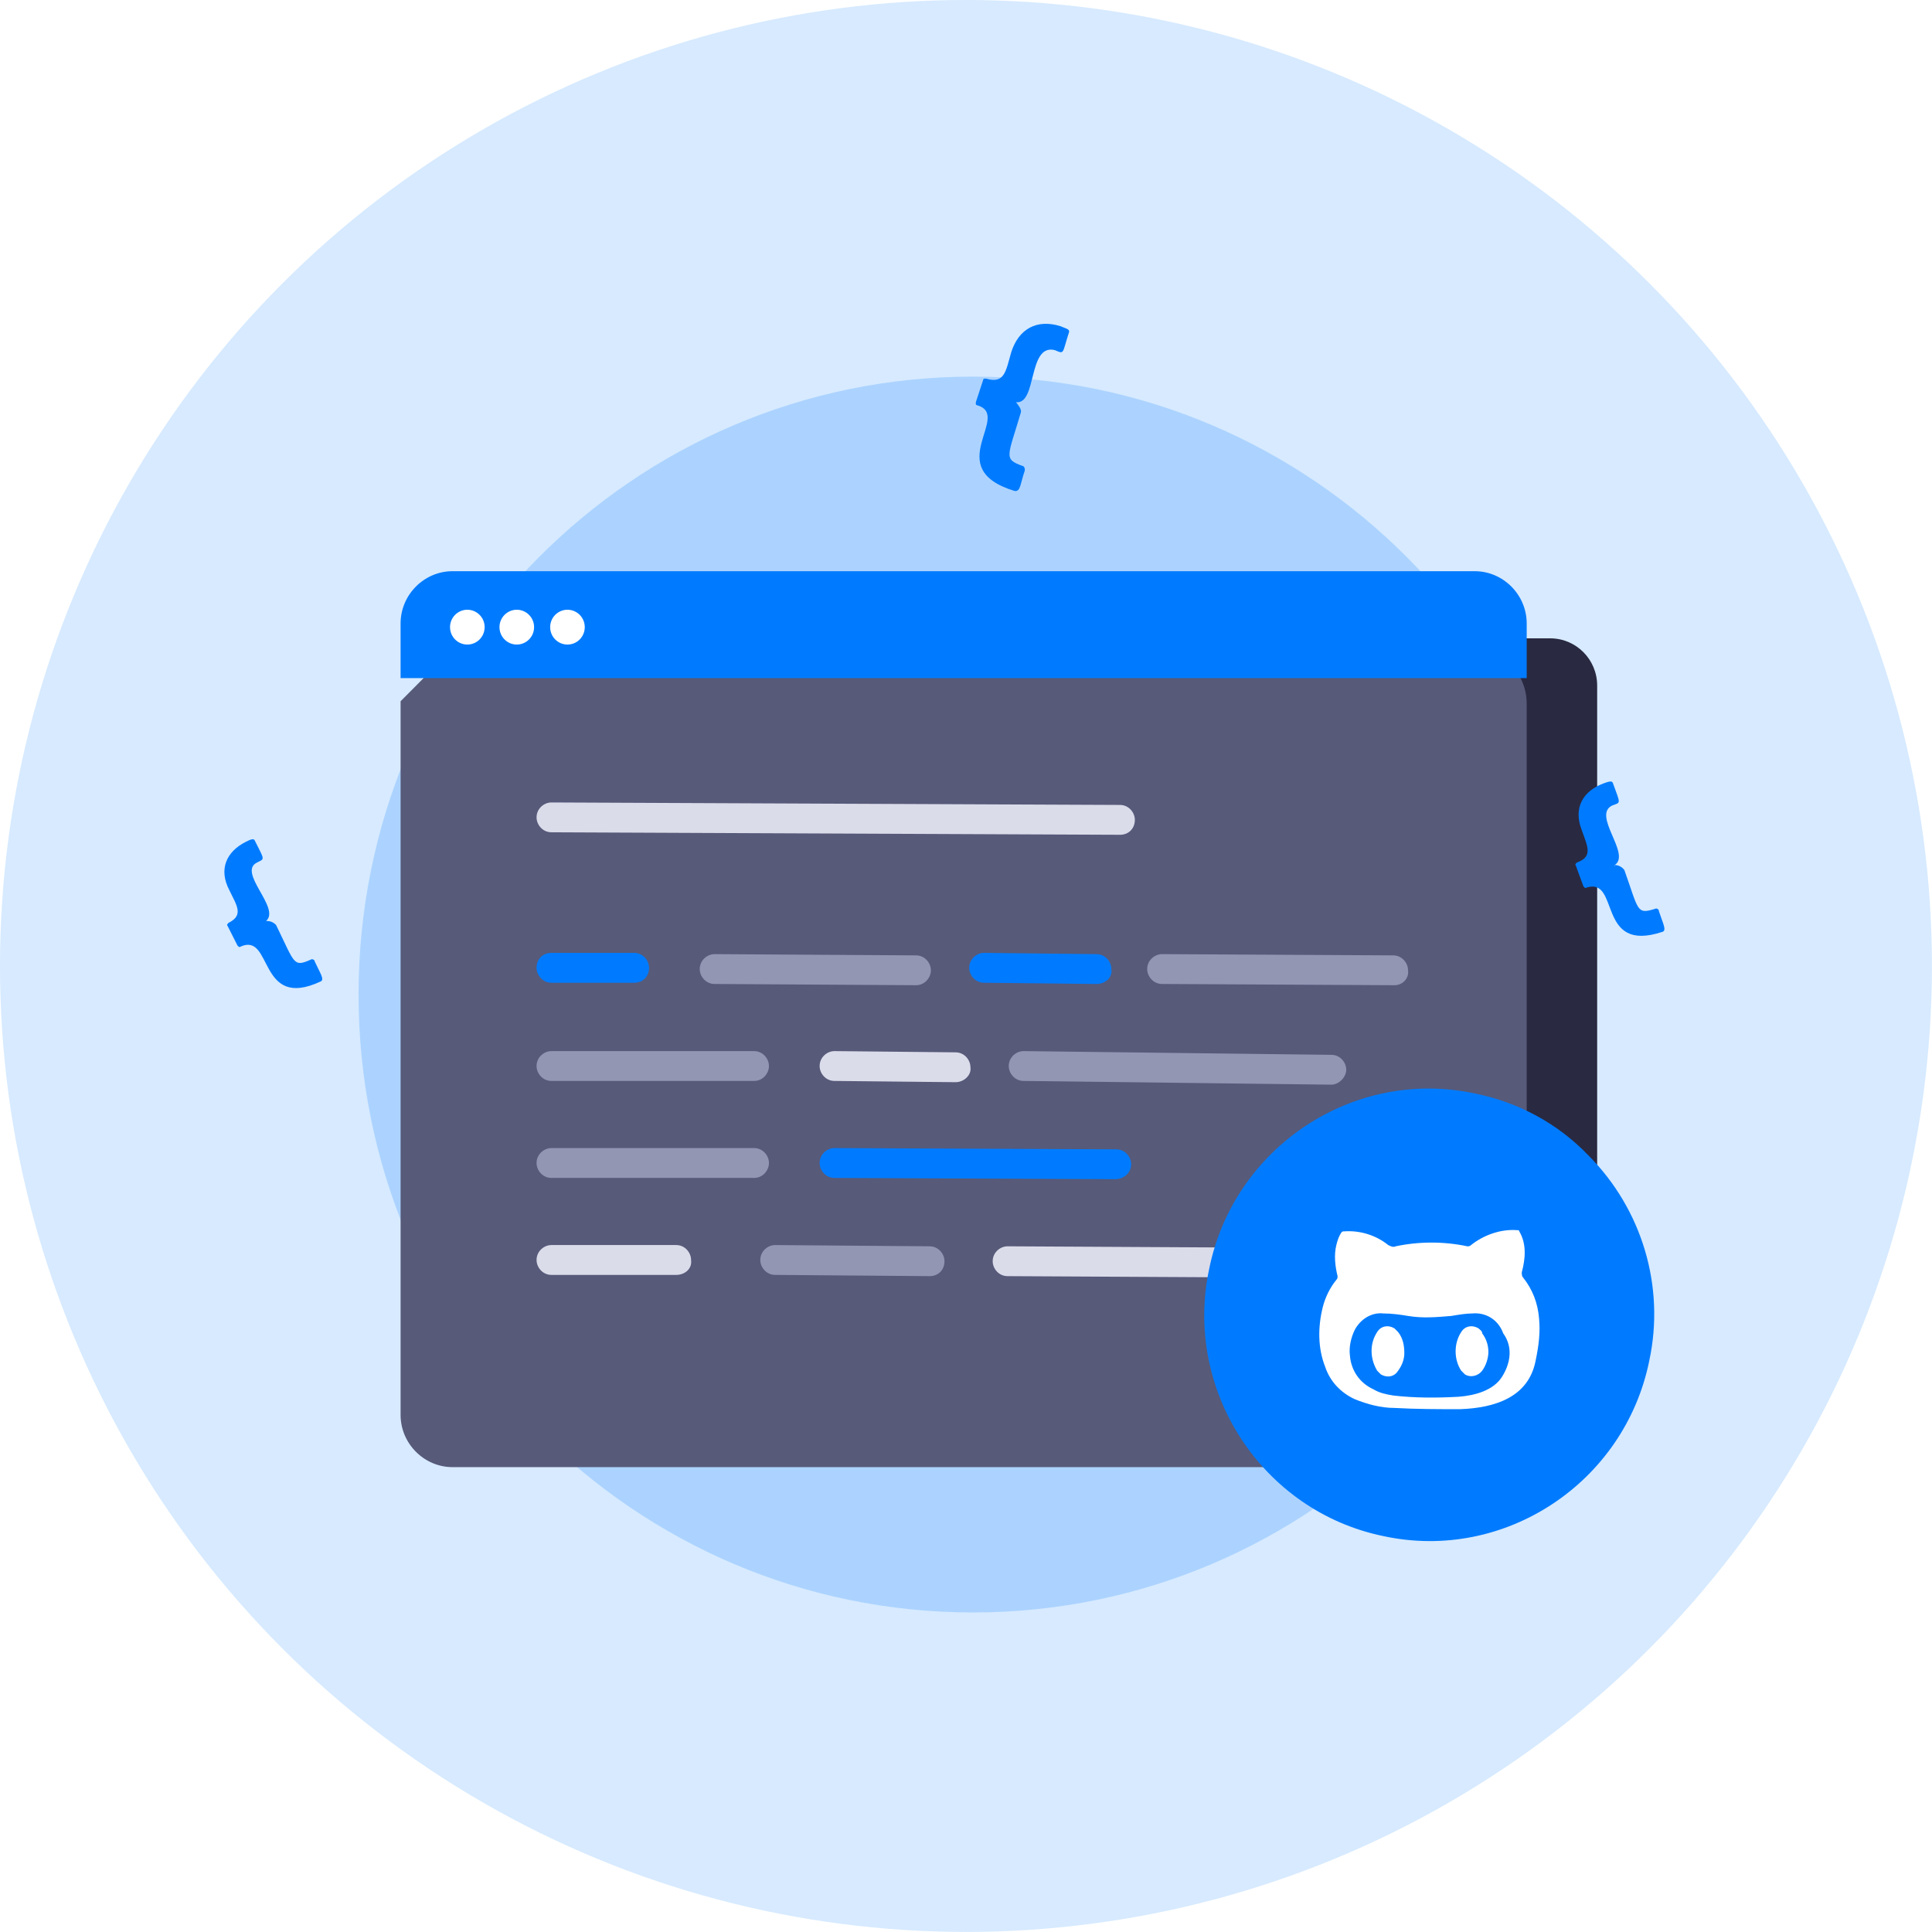 <svg width="273" height="273" viewBox="0 0 273 273" fill="none" xmlns="http://www.w3.org/2000/svg">
<circle opacity="0.16" cx="136.495" cy="136.495" r="136.495" fill="#007BFF"/>
<path opacity="0.2" d="M137.477 227.848C185.421 227.848 224.288 188.756 224.288 140.533C224.288 92.311 185.421 53.218 137.477 53.218C89.532 53.218 50.666 92.311 50.666 140.533C50.666 188.756 89.532 227.848 137.477 227.848Z" fill="#007BFF"/>
<path d="M91.189 96.524V106.011V181.906C91.189 185.42 93.984 188.231 97.303 188.231H219.572C223.066 188.231 225.686 185.42 225.686 181.906V106.011V96.875C225.686 93.186 222.716 90.2 219.048 90.2H97.303L91.189 96.524Z" fill="#292941"/>
<g filter="url(#filter0_d)">
<path d="M56.605 88.091V99.335V188.934C56.605 192.974 59.923 196.312 63.941 196.312H208.393C212.411 196.312 215.729 192.974 215.729 188.934V99.335V88.443C215.729 84.051 212.236 80.713 208.044 80.713H63.941L56.605 88.091Z" fill="#575A79"/>
</g>
<path d="M168.394 95.821H56.605V88.091C56.605 84.051 59.923 80.713 63.941 80.713H208.393C212.411 80.713 215.729 84.051 215.729 88.091V95.821H191.101H168.394Z" fill="#007BFF"/>
<path d="M66.037 91.079C67.387 91.079 68.482 89.977 68.482 88.619C68.482 87.261 67.387 86.159 66.037 86.159C64.686 86.159 63.591 87.261 63.591 88.619C63.591 89.977 64.686 91.079 66.037 91.079Z" fill="white"/>
<path d="M73.023 91.079C74.374 91.079 75.469 89.977 75.469 88.619C75.469 87.261 74.374 86.159 73.023 86.159C71.673 86.159 70.578 87.261 70.578 88.619C70.578 89.977 71.673 91.079 73.023 91.079Z" fill="white"/>
<path d="M80.185 91.079C81.536 91.079 82.63 89.977 82.63 88.619C82.63 87.261 81.536 86.159 80.185 86.159C78.835 86.159 77.74 87.261 77.74 88.619C77.74 89.977 78.835 91.079 80.185 91.079Z" fill="white"/>
<path d="M129.442 139.215L100.971 139.039C99.748 139.039 98.874 137.985 98.874 136.931C98.874 135.701 99.922 134.823 100.971 134.823L129.442 134.999C130.665 134.999 131.538 136.053 131.538 137.107C131.538 138.161 130.665 139.215 129.442 139.215Z" fill="#9396B3"/>
<path d="M197.04 139.215L164.202 139.039C162.979 139.039 162.105 137.985 162.105 136.931C162.105 135.701 163.153 134.823 164.202 134.823L196.865 134.999C198.088 134.999 198.961 136.053 198.961 137.107C199.136 138.161 198.262 139.215 197.04 139.215Z" fill="#9396B3"/>
<path d="M175.206 180.5L142.368 180.325C141.145 180.325 140.271 179.271 140.271 178.217C140.271 176.987 141.32 176.108 142.368 176.108L175.206 176.284C176.428 176.284 177.302 177.338 177.302 178.392C177.302 179.622 176.254 180.5 175.206 180.5Z" fill="#DBDCEA"/>
<path d="M154.944 139.04L139.049 138.864C137.826 138.864 136.953 137.81 136.953 136.756C136.953 135.526 138.001 134.648 139.049 134.648L154.944 134.824C156.167 134.824 157.04 135.878 157.04 136.932C157.215 138.162 156.167 139.04 154.944 139.04Z" fill="#007BFF"/>
<path d="M89.617 138.864H77.914C76.692 138.864 75.818 137.81 75.818 136.756C75.818 135.526 76.692 134.648 77.914 134.648H89.617C90.84 134.648 91.713 135.702 91.713 136.756C91.713 137.986 90.84 138.864 89.617 138.864Z" fill="#007BFF"/>
<path d="M135.031 152.918L117.914 152.742C116.691 152.742 115.818 151.688 115.818 150.634C115.818 149.404 116.866 148.526 117.914 148.526L135.031 148.701C136.254 148.701 137.127 149.755 137.127 150.81C137.302 151.864 136.254 152.918 135.031 152.918Z" fill="#DBDCEA"/>
<path d="M188.132 153.269L144.639 152.742C143.416 152.742 142.542 151.688 142.542 150.634C142.542 149.404 143.59 148.526 144.639 148.526L188.132 149.053C189.354 149.053 190.228 150.107 190.228 151.161C190.228 152.215 189.18 153.269 188.132 153.269Z" fill="#9396B3"/>
<path d="M106.56 152.742H77.914C76.692 152.742 75.818 151.688 75.818 150.634C75.818 149.404 76.866 148.526 77.914 148.526H106.56C107.783 148.526 108.656 149.58 108.656 150.634C108.656 151.688 107.783 152.742 106.56 152.742Z" fill="#9396B3"/>
<path d="M157.564 166.621L117.914 166.446C116.691 166.446 115.818 165.392 115.818 164.337C115.818 163.108 116.866 162.229 117.914 162.229L157.739 162.405C158.961 162.405 159.835 163.459 159.835 164.513C159.835 165.743 158.787 166.621 157.564 166.621Z" fill="#007BFF"/>
<path d="M106.56 166.446H77.914C76.692 166.446 75.818 165.392 75.818 164.337C75.818 163.108 76.866 162.229 77.914 162.229H106.56C107.783 162.229 108.656 163.283 108.656 164.337C108.656 165.392 107.783 166.446 106.56 166.446Z" fill="#9396B3"/>
<path d="M131.363 180.324L109.529 180.149C108.307 180.149 107.433 179.095 107.433 178.041C107.433 176.811 108.481 175.932 109.529 175.932L131.363 176.108C132.586 176.108 133.459 177.162 133.459 178.216C133.459 179.446 132.586 180.324 131.363 180.324Z" fill="#9396B3"/>
<path d="M95.556 180.149H77.914C76.692 180.149 75.818 179.095 75.818 178.041C75.818 176.811 76.866 175.932 77.914 175.932H95.556C96.779 175.932 97.652 176.986 97.652 178.041C97.827 179.27 96.779 180.149 95.556 180.149Z" fill="#DBDCEA"/>
<path d="M158.263 117.958L77.914 117.606C76.692 117.606 75.818 116.552 75.818 115.498C75.818 114.268 76.866 113.39 77.914 113.39L158.263 113.741C159.485 113.741 160.359 114.795 160.359 115.849C160.359 117.079 159.485 117.958 158.263 117.958Z" fill="#DBDCEA"/>
<path d="M37.604 130.134C38.163 130.135 38.584 130.275 39.005 130.696C41.685 136.153 41.408 136.712 43.92 135.597C44.059 135.457 44.48 135.598 44.481 135.878C45.187 137.417 45.89 138.397 45.332 138.675C36.401 142.857 38.59 131.674 33.984 133.765C33.845 133.904 33.704 133.764 33.564 133.624L32.153 130.825C32.013 130.685 32.152 130.546 32.291 130.406C34.524 129.291 33.399 127.891 32.411 125.792C30.86 122.853 31.968 120.338 34.759 118.943C35.317 118.664 35.875 118.386 36.017 118.805C37.427 121.604 37.426 121.324 36.31 121.882C33.519 123.276 39.694 128.319 37.604 130.134Z" fill="#007BFF"/>
<path d="M228.194 122.213C228.038 122.337 228.163 122.493 228.194 122.213C228.754 122.279 229.158 122.468 229.531 122.938C231.582 128.714 231.24 129.242 233.885 128.417C234.04 128.293 234.445 128.482 234.413 128.763C234.941 130.386 235.532 131.449 234.941 131.663C225.512 134.814 229.002 123.869 224.148 125.428C223.992 125.552 223.867 125.396 223.743 125.239L222.656 122.273C222.531 122.116 222.687 121.993 222.842 121.869C225.208 121.011 224.244 119.479 223.498 117.262C222.286 114.139 223.688 111.749 226.644 110.677C227.235 110.462 227.827 110.248 227.92 110.685C229.007 113.651 229.038 113.371 227.856 113.8C224.868 115.152 230.497 120.639 228.194 122.213Z" fill="#007BFF"/>
<path d="M143.564 56.831C143.324 57.019 143.324 57.019 143.564 56.831C143.943 57.31 144.322 57.789 144.271 58.216C142.43 64.498 141.734 64.848 144.451 65.824C144.666 65.849 144.855 66.089 144.804 66.516C144.145 68.388 144.232 69.482 143.372 69.379C132.856 66.171 143.119 58.728 138.063 57.257C137.848 57.231 137.874 57.018 137.9 56.804L138.928 53.676C138.953 53.462 139.168 53.488 139.383 53.514C141.911 54.249 142.115 52.54 142.877 49.813C143.931 46.471 146.5 45.044 149.862 46.096C150.481 46.387 151.126 46.464 151.075 46.892C150.047 50.02 150.476 50.071 149.023 49.464C145.205 48.574 146.573 57.191 143.564 56.831Z" fill="#007BFF"/>
<path d="M233.046 192.29C229.553 209.507 212.609 220.75 195.492 217.061C178.374 213.547 167.195 196.506 170.863 179.289C174.356 162.072 191.299 150.829 208.417 154.518C214.531 155.748 220.12 158.735 224.487 163.302C231.998 170.857 235.317 181.749 233.046 192.29Z" fill="#007BFF"/>
<path d="M217.476 186.299C217.302 184.191 216.603 182.258 215.205 180.501C215.031 180.326 215.031 179.974 215.031 179.799C215.555 177.866 215.729 175.758 214.681 174.001C214.681 173.825 214.507 173.825 214.332 173.825C212.061 173.65 209.616 174.528 207.869 175.934C207.695 176.109 207.52 176.109 207.345 176.109C204.027 175.407 200.533 175.407 197.214 176.109C196.865 176.285 196.516 176.109 196.166 175.934C194.42 174.528 192.149 173.825 189.878 174.001C189.704 174.001 189.704 174.001 189.529 174.177C189.18 174.704 189.005 175.231 188.83 175.934C188.481 177.339 188.656 178.92 189.005 180.326C189.005 180.501 189.005 180.677 188.83 180.853C187.957 181.907 187.258 183.312 186.909 184.718C186.21 187.529 186.21 190.515 187.258 193.151C187.957 195.259 189.529 196.84 191.45 197.718C193.197 198.421 195.118 198.948 197.04 198.948C200.184 199.124 203.328 199.124 206.297 199.124C211.363 198.948 215.904 197.367 216.952 192.448C217.476 189.988 217.651 188.232 217.476 186.299ZM212.236 194.556C211.013 196.489 208.393 197.191 206.123 197.367C202.979 197.543 199.834 197.543 196.865 197.191C195.817 197.016 194.944 196.84 194.07 196.313C192.149 195.435 190.926 193.678 190.752 191.57C190.577 190.34 190.926 188.934 191.45 187.88C192.324 186.299 193.896 185.421 195.468 185.596C196.69 185.596 197.913 185.772 198.961 185.948C201.057 186.299 202.979 186.123 205.075 185.948C206.123 185.772 207.171 185.596 208.044 185.596C209.965 185.421 211.712 186.475 212.411 188.407C213.808 190.34 213.459 192.624 212.236 194.556Z" fill="white"/>
<path d="M197.04 187.705C196.166 187.178 195.118 187.354 194.594 188.232C193.546 189.814 193.546 191.922 194.594 193.679C194.769 193.854 194.944 194.03 195.118 194.206C195.992 194.733 197.04 194.557 197.564 193.679C198.088 192.976 198.437 192.097 198.437 191.219C198.437 190.165 198.262 189.111 197.564 188.232C197.389 188.057 197.214 187.881 197.04 187.705Z" fill="white"/>
<path d="M208.917 187.705C208.044 187.178 206.996 187.354 206.472 188.232C205.424 189.814 205.424 192.097 206.472 193.679C206.646 193.854 206.821 194.03 206.996 194.206C207.869 194.733 208.917 194.381 209.441 193.679C209.965 192.976 210.315 191.922 210.315 191.043C210.315 189.989 209.965 189.111 209.441 188.408C209.441 188.057 209.092 187.881 208.917 187.705Z" fill="white"/>
<defs>
<filter id="filter0_d" x="34.605" y="69.713" width="203.125" height="159.6" filterUnits="userSpaceOnUse" color-interpolation-filters="sRGB">
<feFlood flood-opacity="0" result="BackgroundImageFix"/>
<feColorMatrix in="SourceAlpha" type="matrix" values="0 0 0 0 0 0 0 0 0 0 0 0 0 0 0 0 0 0 127 0" result="hardAlpha"/>
<feOffset dy="11"/>
<feGaussianBlur stdDeviation="11"/>
<feColorMatrix type="matrix" values="0 0 0 0 0.304 0 0 0 0 0.563 0 0 0 0 0.879 0 0 0 0.18 0"/>
<feBlend mode="normal" in2="BackgroundImageFix" result="effect1_dropShadow"/>
<feBlend mode="normal" in="SourceGraphic" in2="effect1_dropShadow" result="shape"/>
</filter>
</defs>
</svg>
